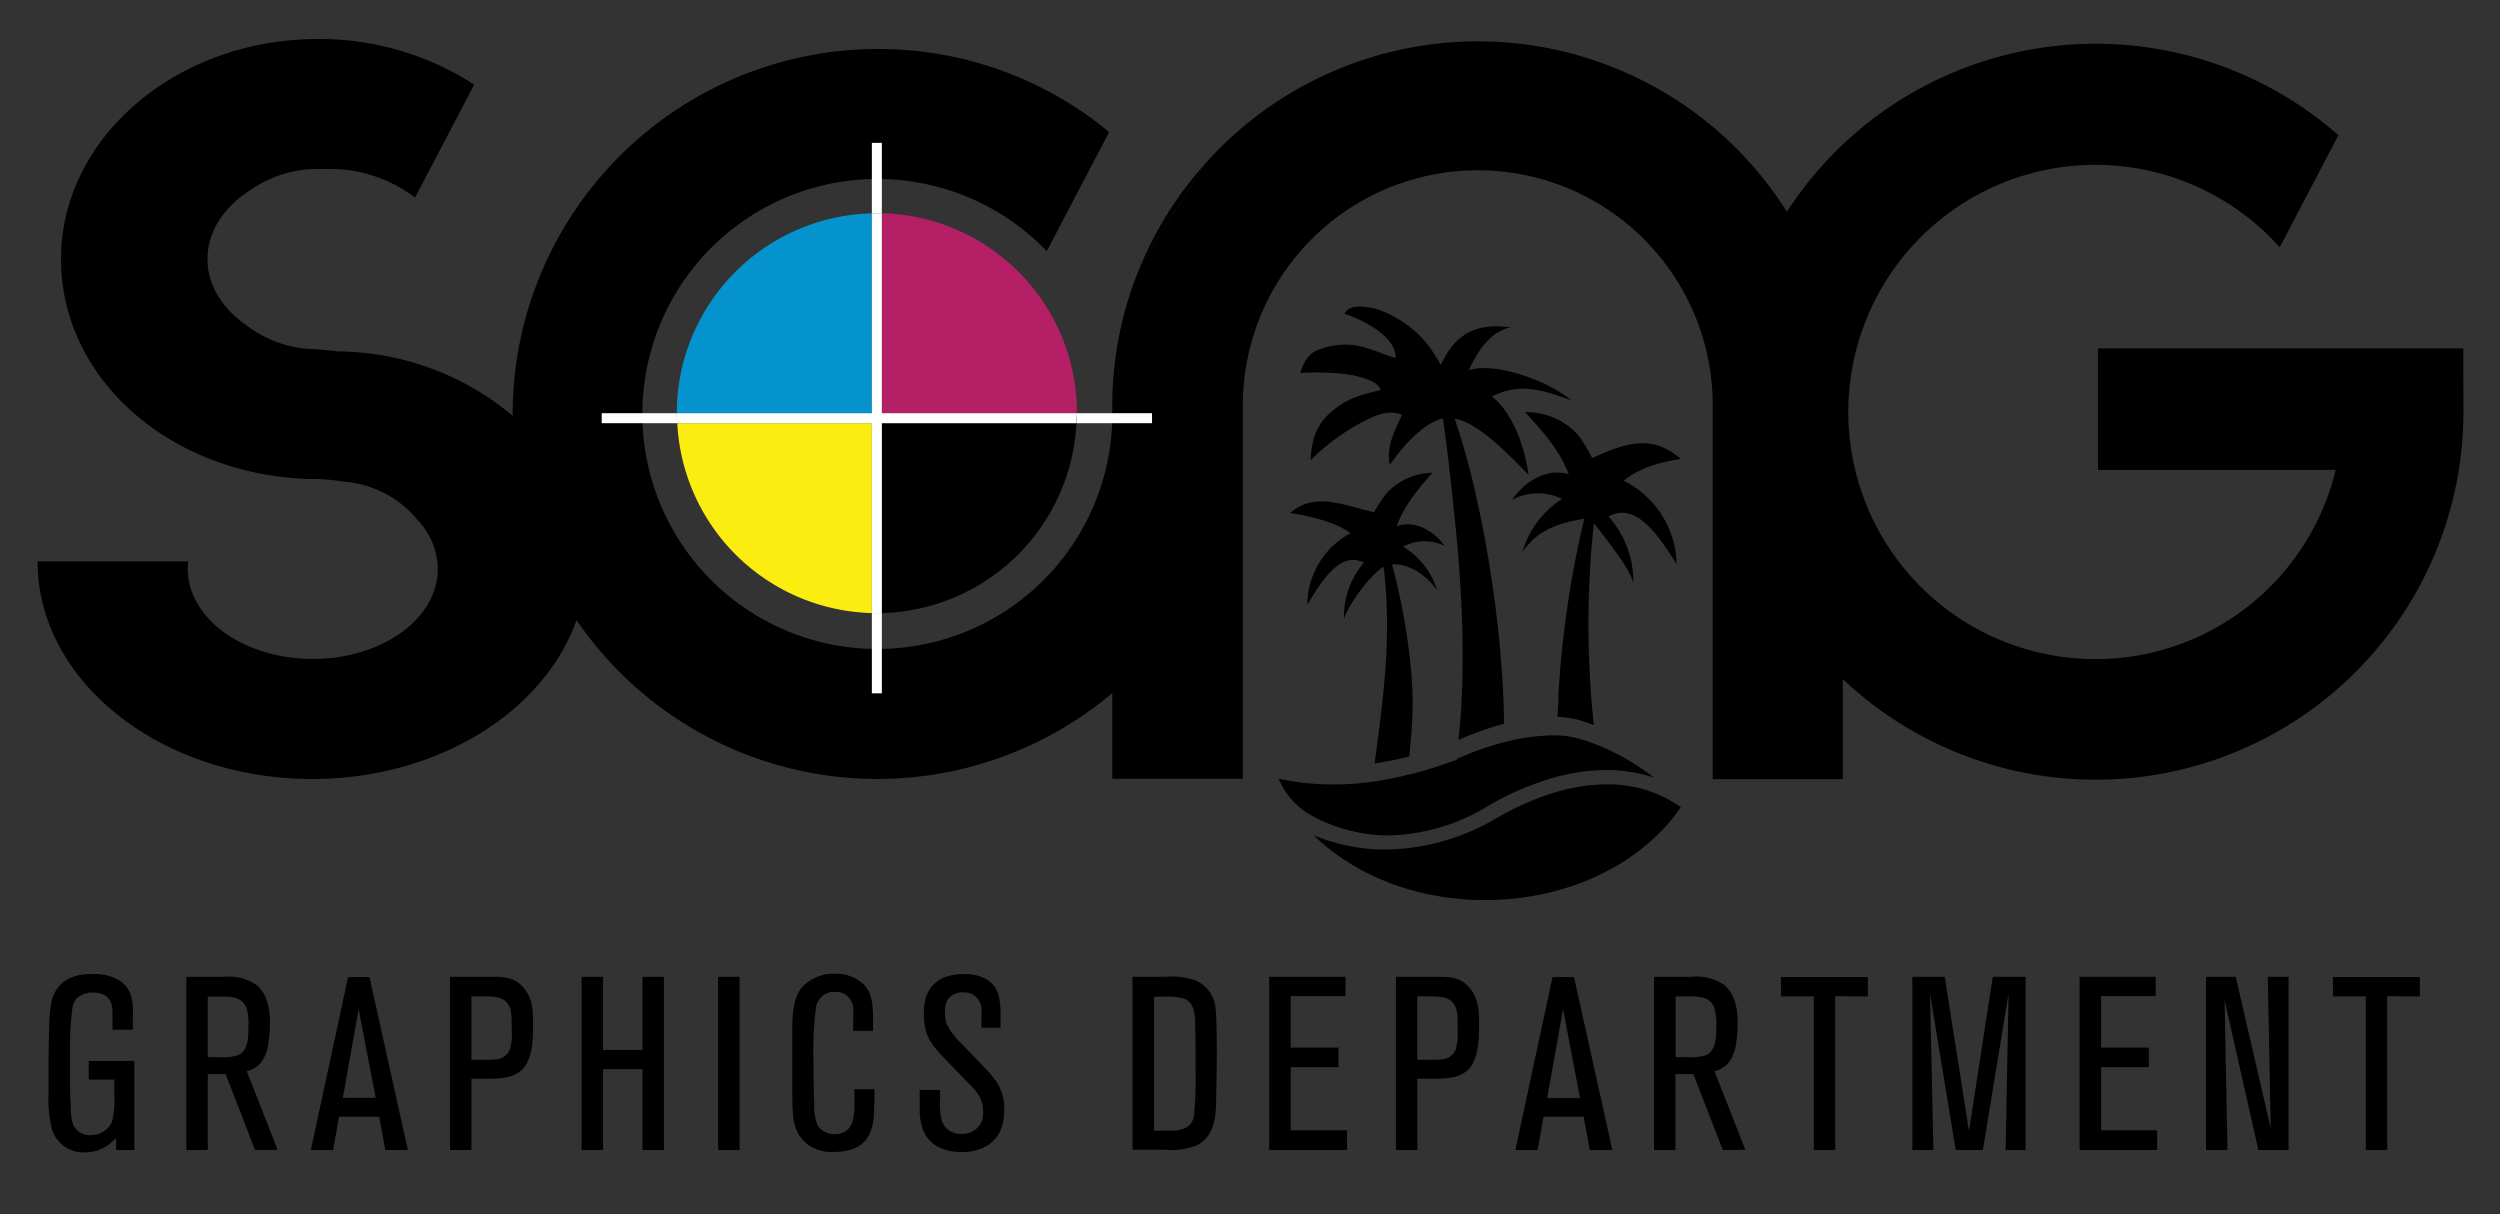 <svg id="Layer_1" data-name="Layer 1" xmlns="http://www.w3.org/2000/svg" viewBox="0 0 350 170"><rect x="0" y="0" width="350" height="170" fill="#333333" stroke="none"/><defs><style>.cls-1{fill:#b41f66;}.cls-2{fill:#fced11;}.cls-3{fill:#0593cd;}.cls-4{fill:#fff;}</style></defs><title>SCNG-graphics</title><path d="M16.26,161v-1.68a11.36,11.36,0,0,1-1,.89,5.7,5.7,0,0,1-3.46,1.13A4.6,4.6,0,0,1,7.25,158a17.94,17.94,0,0,1-.45-5.21c0-1.27,0-2.54,0-3.84q0-2.57.1-5.14A17.5,17.5,0,0,1,7.25,140c1.1-3.67,4.6-3.63,5.69-3.63a6.74,6.74,0,0,1,3.84.93,3.39,3.39,0,0,1,.79.72,4,4,0,0,1,.82,1.51,10.53,10.53,0,0,1,.21,2.91v1.72H15.75V143c0-.41,0-.82,0-1.23,0-1-.17-2.81-2.71-2.81a3.28,3.28,0,0,0-1.89.51,2.57,2.57,0,0,0-.62.55,2.69,2.69,0,0,0-.38,1,44.24,44.24,0,0,0-.34,6.86v2.91c0,1.37,0,2.71.1,4.08a7.36,7.36,0,0,0,.34,2.61,2.53,2.53,0,0,0,2.44,1.44,3.26,3.26,0,0,0,2.19-.79,3,3,0,0,0,.79-1.06,11.39,11.39,0,0,0,.34-3.46v-2.47H12.42v-2.61H18.8V161Z"/><path d="M35.71,161l-4.12-10.63h-2.5V161h-3V136.75h5.28a6.86,6.86,0,0,1,4.53,1.13c2,1.65,1.89,4.84,1.89,5.32a17.62,17.62,0,0,1-.24,3,5.3,5.3,0,0,1-1,2.54,3.6,3.6,0,0,1-2,1.23l4.32,11Zm-1.2-19.86c-.62-1.75-2.47-1.61-3.94-1.61H29.09V148h1.58a7.38,7.38,0,0,0,2.64-.27c1.51-.62,1.47-2.74,1.47-4A8.11,8.11,0,0,0,34.51,141.11Z"/><path d="M53.95,161l-.86-4.66H47.46L46.64,161H43.52l5.21-24.21h3L57.1,161Zm-3.74-19.72L48,153.69h4.6Z"/><path d="M73.32,149.51c-1.13,1.37-3.19,1.51-4.8,1.51H66V161H63V136.75h6.28c2.37,0,3.33.69,4.08,1.61,1.41,1.71,1.27,3.74,1.27,5.73C74.59,144.3,74.79,147.73,73.32,149.51Zm-1.75-7.58c-.27-2.4-2.06-2.44-4-2.44H66v8.88h2c1.34,0,2.71.07,3.36-1.41a6.78,6.78,0,0,0,.27-2.71C71.64,143.47,71.64,142.72,71.57,141.93Z"/><path d="M89.95,161V149.68H84.43V161h-3V136.75h3V147h5.52V136.75h3V161Z"/><path d="M100.54,161V136.75h3V161Z"/><path d="M122.38,155a14.44,14.44,0,0,1-.14,2.09c-.45,2.57-1.78,3.36-2.85,3.77a8.1,8.1,0,0,1-2.67.41,5.63,5.63,0,0,1-3.67-1.06,6,6,0,0,1-1.13-1.23c-.93-1.41-1-3.19-1-6.55v-3.88c0-1.37,0-2.71,0-4.08,0-1.85,0-4.49,1.27-6.14a6,6,0,0,1,4.77-2,5.46,5.46,0,0,1,4,1.54c.93,1,1.27,2.19,1.27,4.87,0,.51,0,1.06,0,1.58h-2.78c0-.86,0-1.75,0-2.64a2.57,2.57,0,0,0-.93-2.33,2.47,2.47,0,0,0-1.54-.48,2.57,2.57,0,0,0-2.74,2.13,49.84,49.84,0,0,0-.34,8c0,1.82,0,3.6.1,5.42a7.08,7.08,0,0,0,.48,3.16,2.76,2.76,0,0,0,2.43,1.2,2.49,2.49,0,0,0,1.61-.51c1.13-.86,1.1-2.78,1.1-4v-1.78h2.81C122.42,153.32,122.42,154.17,122.38,155Z"/><path d="M138.36,160.28a6.62,6.62,0,0,1-3.77,1c-.86,0-4.32-.07-5.45-3.33a8.09,8.09,0,0,1-.38-2.71V152.6h2.85v1.2a9.55,9.55,0,0,0,.27,3.19,2.7,2.7,0,0,0,2.71,1.75,2.93,2.93,0,0,0,2.78-1.58,3.4,3.4,0,0,0,.27-1.44c0-2.06-.93-2.91-2.26-4.29l-3.26-3.36c-1.89-2-2.78-3.26-2.78-6.07a8.73,8.73,0,0,1,.27-2.3c.48-1.58,1.82-3.33,5.35-3.33.82,0,4.08,0,4.9,3.16a12.79,12.79,0,0,1,.21,2.81v1.54H137.4c0-1.51,0-1.13,0-2a2.63,2.63,0,0,0-1.3-2.71,3.1,3.1,0,0,0-1.27-.24,2.43,2.43,0,0,0-1.82.65,2.49,2.49,0,0,0-.48.65,4.14,4.14,0,0,0-.24,1.61,4.35,4.35,0,0,0,.21,1.41,9.09,9.09,0,0,0,2.19,2.92l3.81,4c.27.31.51.62.75.93a6.62,6.62,0,0,1,1.34,4.32C140.56,158.36,139.39,159.59,138.36,160.28Z"/><path d="M170.28,153q0,1.34-.1,2.68c-.17,1.92-.75,3.67-2.54,4.63a9.5,9.5,0,0,1-4.56.65h-4.53V136.75h4.56a10.46,10.46,0,0,1,4.36.55,4.71,4.71,0,0,1,2.71,3.91c.14,1,.17,3.57.17,6.41C170.35,149.41,170.32,151.22,170.28,153Zm-2.95-9.12c0-1.92-.14-2.91-.86-3.63s-2.33-.72-3.36-.72h-1.54v18.76h2a5.34,5.34,0,0,0,2.4-.38,2.25,2.25,0,0,0,1.2-1.82,53.24,53.24,0,0,0,.21-6.24C167.37,147.86,167.4,145.87,167.33,143.89Z"/><path d="M177.69,161V136.75h10.67v2.71H180.7v7.2h6.69v2.74H180.7v8.85h7.89V161Z"/><path d="M205.77,149.51c-1.13,1.37-3.19,1.51-4.8,1.51h-2.54V161h-3V136.75h6.28c2.37,0,3.33.69,4.08,1.61,1.41,1.71,1.27,3.74,1.27,5.73C207,144.3,207.24,147.73,205.77,149.51ZM204,141.93c-.28-2.4-2.06-2.44-4-2.44h-1.58v8.88h2c1.34,0,2.71.07,3.36-1.41a6.79,6.79,0,0,0,.27-2.71C204.09,143.47,204.09,142.72,204,141.93Z"/><path d="M222.57,161l-.86-4.66h-5.62l-.82,4.66h-3.12l5.21-24.21h3L225.73,161Zm-3.74-19.72-2.23,12.45h4.6Z"/><path d="M241.19,161l-4.12-10.63h-2.5V161h-3V136.75h5.28a6.87,6.87,0,0,1,4.53,1.13c2,1.65,1.89,4.84,1.89,5.32a17.62,17.62,0,0,1-.24,3,5.31,5.31,0,0,1-1,2.54,3.6,3.6,0,0,1-2,1.23l4.32,11ZM240,141.11c-.62-1.75-2.47-1.61-3.94-1.61h-1.47V148h1.58a7.39,7.39,0,0,0,2.64-.27c1.51-.62,1.47-2.74,1.47-4A8.12,8.12,0,0,0,240,141.11Z"/><path d="M256.93,139.46V161h-3v-21.5h-4.6v-2.71h12.17v2.71Z"/><path d="M280.79,161l.41-21.91L277.6,161H273.8l-3.6-21.91.48,21.91h-2.95V136.75h4.53l3.4,21.6,3.33-21.6h4.6V161Z"/><path d="M291.14,161V136.75h10.66v2.71h-7.65v7.2h6.69v2.74h-6.69v8.85H302V161Z"/><path d="M316.17,161l-4.73-21,.41,21h-3V136.75H313l4.9,21.19-.41-21.19h2.91V161Z"/><path d="M334.21,139.46V161h-3v-21.5h-4.6v-2.71h12.17v2.71Z"/><path d="M344.86,48.78H324.58l-.05.09-.05-.09H293.72v17H327a34.6,34.6,0,1,1-7.84-31.16l8.22-15.69a51.49,51.49,0,0,0-77.21,10.71A51.15,51.15,0,0,0,168.65,23L159.72,37.1a50.51,50.51,0,0,0-4,19.47v2.15a32.9,32.9,0,1,1-9.17-23.56l8.73-16.67A50.57,50.57,0,0,0,122.88,6.86,51.17,51.17,0,0,0,71.77,58c0,.07,0,.13,0,.2a38.51,38.51,0,0,0-24.43-9l-2.17-.24-1.09-.08a16.06,16.06,0,0,1-9.48-3.27c-3.4-2.31-5.55-5.63-5.55-9.34,0-3.92,2.39-7.43,6.14-9.74a16.23,16.23,0,0,1,9.34-2.87c.18,0,.36,0,.54,0s.52,0,.79,0a19.69,19.69,0,0,1,12.25,4l8.28-15.81A39.79,39.79,0,0,0,44.54,5.46c-19.85,0-36,13.82-36,30.81,0,16.61,15,30,34.35,30.78l.37,0,.52,0a24,24,0,0,1,4.17.37,14.83,14.83,0,0,1,10.52,5.38,10.2,10.2,0,0,1,2.82,6.85c0,7-7.84,12.6-17.5,12.6s-17.5-5.64-17.5-12.6a9.17,9.17,0,0,1,.07-1.05H5.26c0,16.79,17.25,30.46,38.46,30.46,17.56,0,32.46-9.44,37-22.24a51,51,0,0,0,75,10.21v12H174V56.73a32.89,32.89,0,0,1,65.78,0v52.35H258v-14a51.5,51.5,0,0,0,86.88-37.47Z"/><path d="M159.72,37.1,168.65,23A51,51,0,0,0,159.72,37.1Z"/><polygon points="324.58 48.78 324.47 48.78 324.52 48.87 324.58 48.78"/><path d="M210.56,101.33c-.11-14.1-3.24-32.22-6.91-42.7,3.32.39,8.41,5.88,10.34,7.83-.57-4.21-2.36-8.81-5.12-10.94,3.93-2,7-.94,11.11.52-3.33-2.79-10.67-5.38-14.34-4.22,1.33-2.89,3.06-5.35,5.82-6-2.72-.3-6.64-.5-9.23,4.27l-.54,1a18,18,0,0,0-2.62-3.78,16,16,0,0,0-5.85-3.88c-1.13-.38-4.26-1.14-5,.52,1.7.45,7.31,2.93,7.17,6.17-1-.27-2.93-1.06-3.92-1.35a9.91,9.91,0,0,0-6.32,0c-1.58.47-2.44,1.28-3.11,3.44a36.54,36.54,0,0,1,6.94.24c1.45.29,4,.89,4.3,2.17-2.9.65-4.78,1.25-6.72,2.9a7.63,7.63,0,0,0-2.85,4.84,12.62,12.62,0,0,0-.22,2.06,31.34,31.34,0,0,1,6.72-5.06c1.93-1,4-2.17,6.06-1.27-1,2.27-2.21,4.28-1.71,7,3.86-5.49,6.68-6.36,7.44-6.5.69,4.54,1.3,10.52,1.7,14.36.9,8.59,1.63,20.47.48,30.64.3-.14,1.1-.49,2.25-.92A41.94,41.94,0,0,1,210.56,101.33Z"/><path d="M196.46,106.12l.84-.21c.22-2.09.38-4.18.45-6.21.21-6.16-1.21-14.57-2.87-20.68,1.87-.19,4.57,1.11,6.31,3.61a10.74,10.74,0,0,0-4.78-6.1,6.44,6.44,0,0,1,5.86-.09c-1.69-2.37-4.44-3.62-6.73-2.77,1.06-3,3.22-5.45,5-7.49a9,9,0,0,0-6.46,2.91,26.2,26.2,0,0,0-1.71,2.61c-3.89-.8-8.26-3-11.73.13,2.4.32,6.43,1.27,8.43,2.81a11.48,11.48,0,0,0-6.05,10c1.87-3,4.52-7.62,7.93-5.86a11.51,11.51,0,0,0-2.79,7.9c.43-1.78,3.79-6.39,5.54-7.33,1.18,9.31,0,18.32-1.26,27.53,1.38-.2,2.72-.46,4-.77Z"/><path d="M221.65,101l.25.08c.25.08.68.23,1.24.44a132.14,132.14,0,0,1,0-28.27c2,2.57,5,6.28,5.52,8.33a13.49,13.49,0,0,0-3.48-9.27c4-2.23,7.26,3.14,9.55,6.64a13.38,13.38,0,0,0-7.41-11.65c2.35-1.9,5.12-2.57,8-3.06-4.2-3.55-7.76-2.19-12.42-.12a28,28,0,0,0-1.73-2.94,9.66,9.66,0,0,0-7.65-3.47c2.17,2.35,4.78,5.16,6.11,8.7-2.73-.91-6,.69-7.93,3.57a7.64,7.64,0,0,1,7-.13,13,13,0,0,0-5.55,7.44c2.15-3.24,5.32-4.09,8.65-4.67a141.55,141.55,0,0,0-3.62,24.61c0,1.09-.09,2.12-.13,3.13a12.79,12.79,0,0,1,3.6.63Z"/><path d="M224.91,109.82c-4.06,0-9.15,1.16-15.28,4.65A31.38,31.38,0,0,1,194,118.94a26.26,26.26,0,0,1-10.08-2c5.67,5.52,14.23,9.07,24,9.07,11.83,0,22.12-5.26,27.39-13A17.32,17.32,0,0,0,224.91,109.82Z"/><path d="M208.32,112.84a39.49,39.49,0,0,1,9.57-4.07,27.79,27.79,0,0,1,5.65-.92c.45,0,.9-.05,1.34-.05a21.49,21.49,0,0,1,6.45,1l.21.06a32.41,32.41,0,0,0-8.4-4.76c-.55-.21-1-.36-1.24-.44l-.25-.08-.05,0a12.79,12.79,0,0,0-3.6-.63l-.87,0h0a35,35,0,0,0-3.57.32c-1,.17-2,.39-3,.64a41.94,41.94,0,0,0-4.17,1.33c-1.15.43-1.95.79-2.25.92l-.14.06h0v.12c-1.16.44-2.47.88-3.68,1.25s-2.1.62-2.81.82v0l-.19,0-.84.21h0c-1.27.3-2.6.57-4,.77a38.55,38.55,0,0,1-8.33.35A30.61,30.61,0,0,1,179,109a10.58,10.58,0,0,0,4.69,5.21,22.6,22.6,0,0,0,10.76,2.75A27.72,27.72,0,0,0,208.32,112.84Z"/><path class="cls-1" d="M150.78,57.85a28,28,0,0,0-27.31-28v28Z"/><path d="M123.46,85.83A28,28,0,0,0,150.7,59.25H123.46Z"/><path class="cls-2" d="M94.82,59.25a28,28,0,0,0,27.24,26.58V59.25Z"/><path class="cls-3" d="M122.06,29.87a28,28,0,0,0-27.31,28h27.31Z"/><path class="cls-4" d="M123.46,29.87V20h-1.4v9.84c.24,0,.46,0,.7,0S123.23,29.86,123.46,29.87Z"/><path class="cls-4" d="M84.24,57.85v1.4H94.82c0-.47-.07-.93-.07-1.4Z"/><path class="cls-4" d="M161.28,57.85H150.78c0,.47,0,.93-.07,1.4h10.58Z"/><path class="cls-4" d="M122.06,85.83V97.07h1.4V85.83c-.24,0-.46,0-.7,0S122.3,85.83,122.06,85.83Z"/><path class="cls-4" d="M123.46,57.85v-28c-.24,0-.46,0-.7,0s-.47,0-.7,0v28H94.75c0,.47,0,.93.07,1.4h27.24V85.83c.24,0,.46,0,.7,0s.47,0,.7,0V59.25H150.7c0-.47.07-.93.07-1.4Z"/></svg>